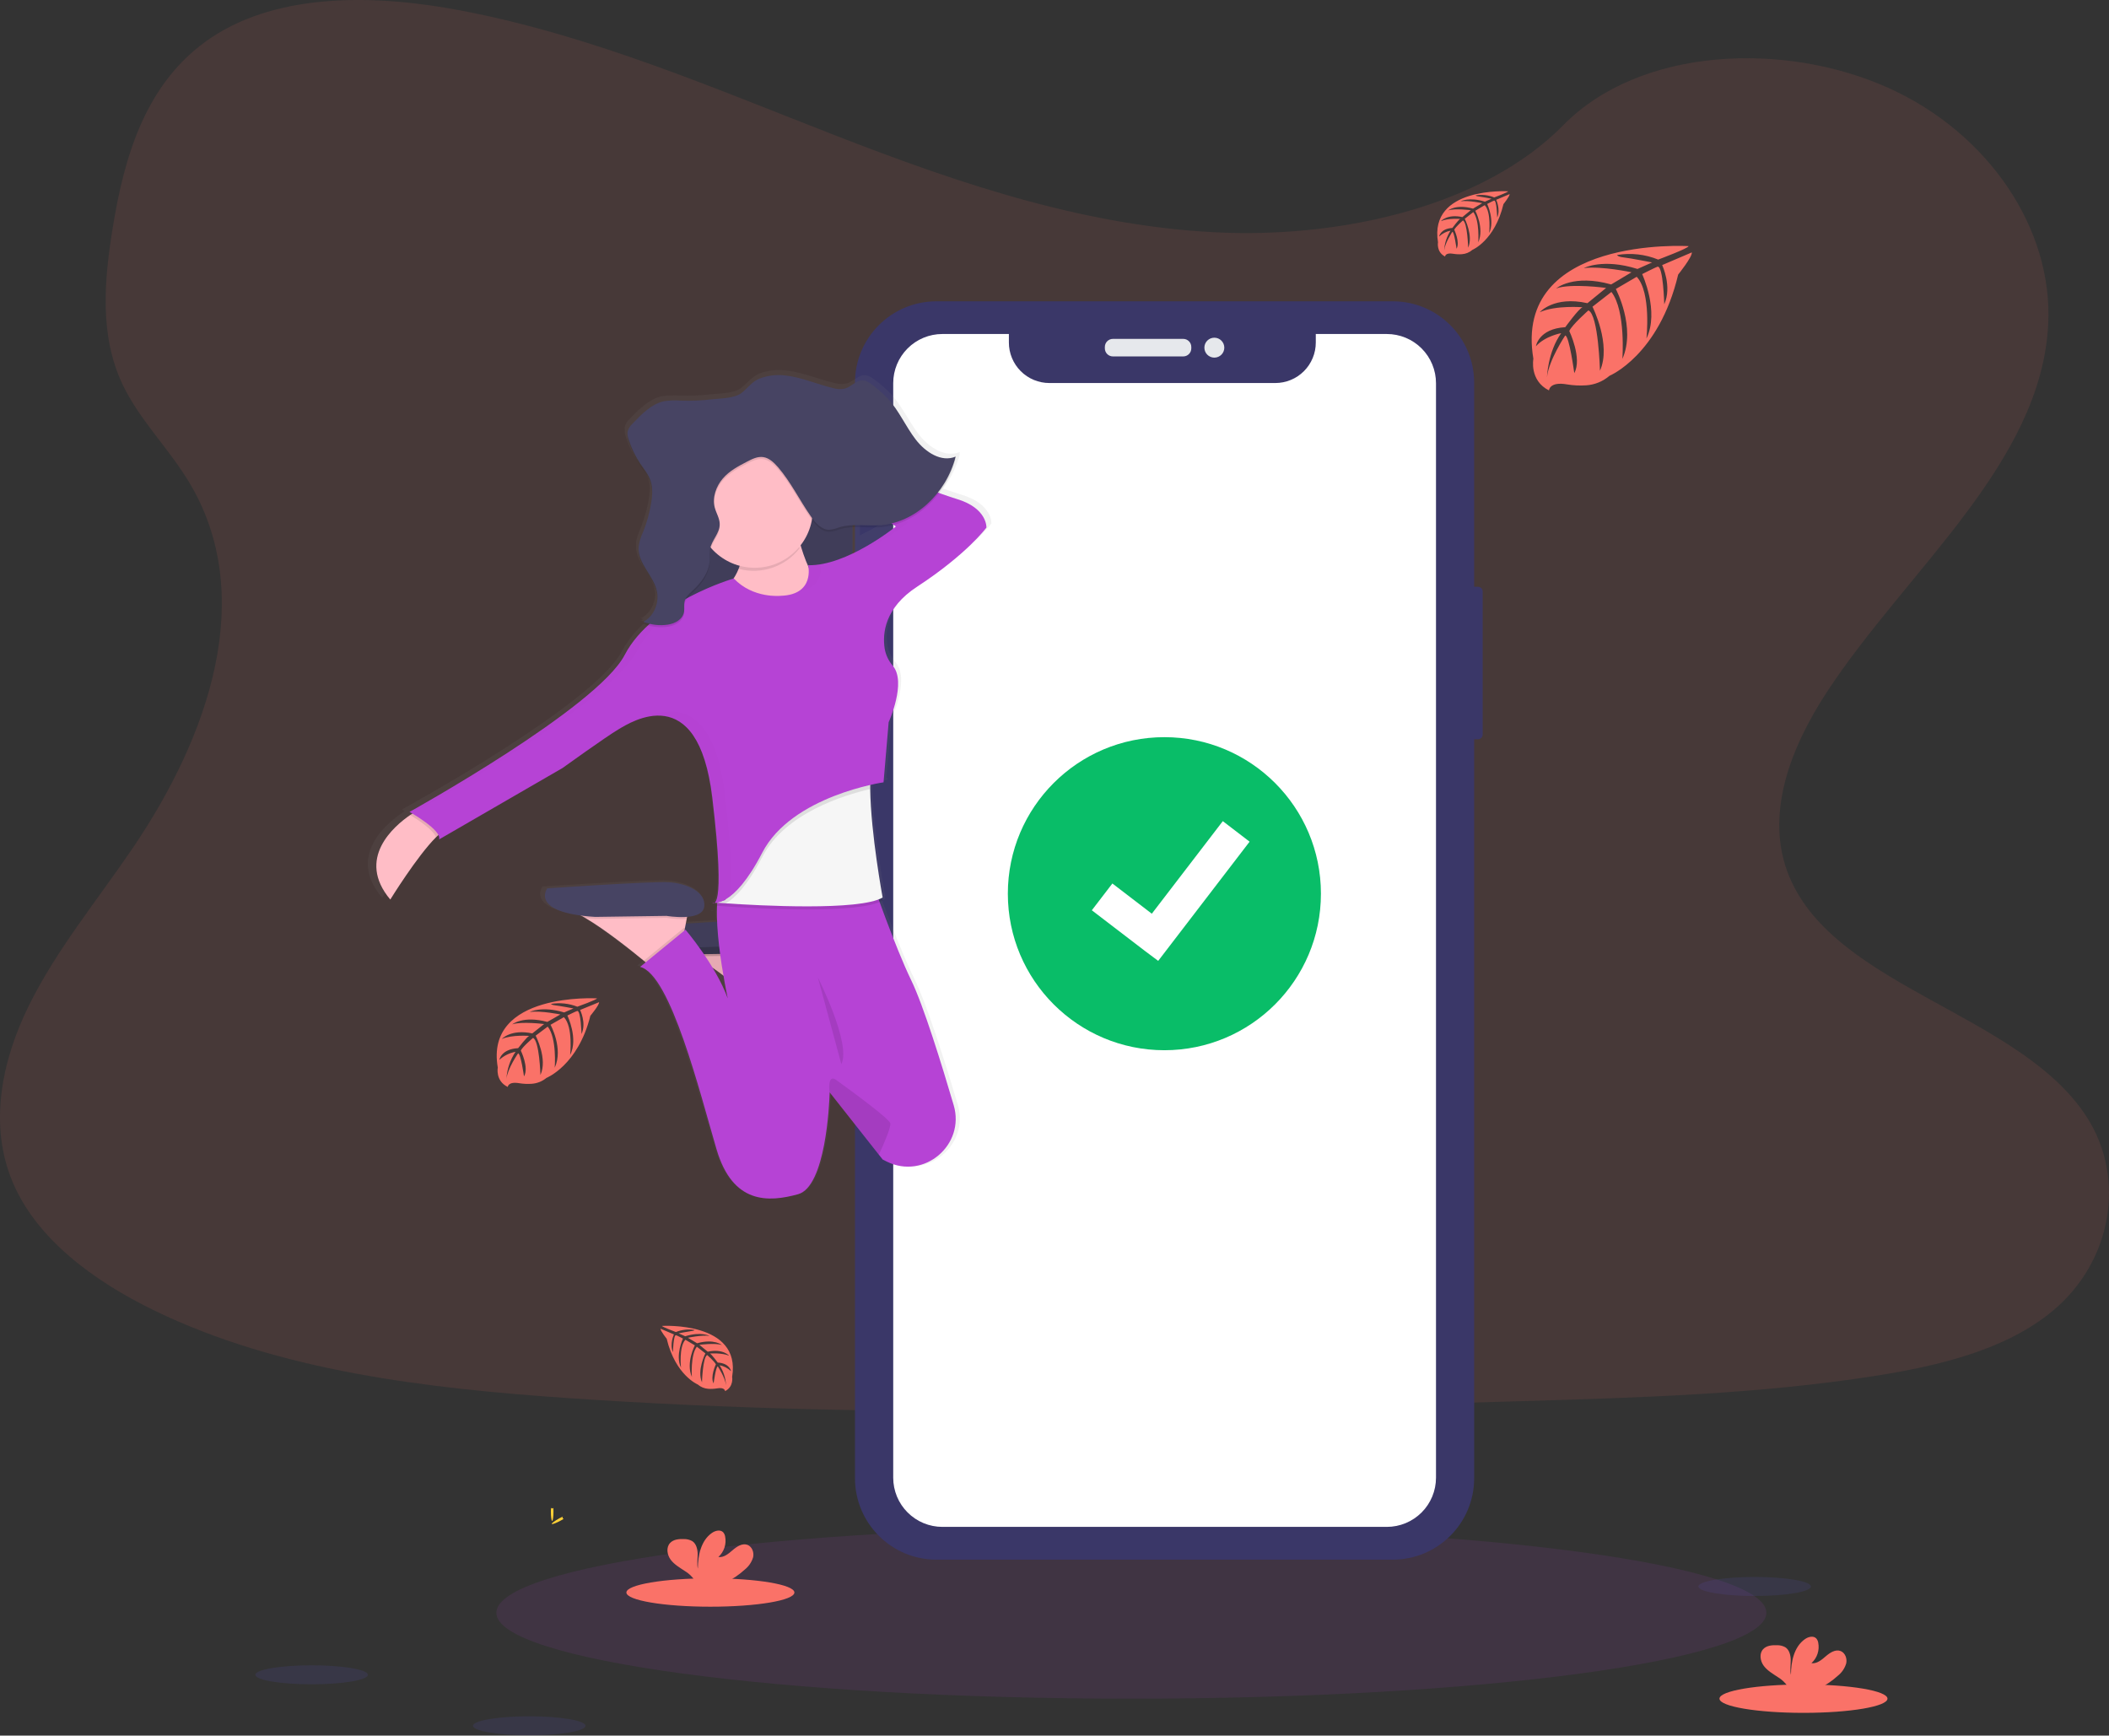 <svg width="226" height="186" viewBox="0 0 226 186" fill="none" xmlns="http://www.w3.org/2000/svg">
<rect x="0" y="0" width="226" height="186" fill="#333333" stroke="none"/>
<path opacity="0.1" fill-rule="evenodd" clip-rule="evenodd" d="M131.308 24.939C116.82 24.435 103.021 19.759 89.844 14.641C76.667 9.524 63.616 3.853 49.475 1.142C40.379 -0.602 29.976 -0.848 22.649 4.028C15.595 8.729 13.316 16.822 12.092 24.339C11.169 29.994 10.628 35.947 13.153 41.239C14.908 44.915 18.02 48.004 20.173 51.525C27.666 63.775 22.369 78.882 14.252 90.843C10.446 96.455 6.025 101.813 3.086 107.781C0.146 113.749 -1.212 120.597 1.36 126.691C3.907 132.735 9.981 137.266 16.56 140.456C29.923 146.937 45.662 148.791 61.022 149.841C95.011 152.167 129.179 151.159 163.258 150.152C175.87 149.778 188.537 149.4 200.943 147.45C207.834 146.366 214.946 144.649 219.949 140.499C226.298 135.231 227.872 126.312 223.616 119.706C216.479 108.627 196.752 105.876 191.758 93.986C189.013 87.44 191.832 80.151 195.823 74.08C204.384 61.06 218.731 49.636 219.486 34.753C220.005 24.532 213.108 14.294 202.443 9.457C191.265 4.388 175.763 5.024 167.52 13.417C159.025 22.058 144.102 25.382 131.308 24.939Z" fill="#FA7268"/>
<path opacity="0.1" fill-rule="evenodd" clip-rule="evenodd" d="M121.237 182.044C158.819 182.044 189.285 177.922 189.285 172.838C189.285 167.754 158.819 163.633 121.237 163.633C83.655 163.633 53.189 167.754 53.189 172.838C53.189 177.922 83.655 182.044 121.237 182.044Z" fill="#B643D5"/>
<path fill-rule="evenodd" clip-rule="evenodd" d="M158.372 62.882H157.414C157.13 62.882 156.901 63.111 156.901 63.394V78.716C156.901 78.999 157.13 79.229 157.414 79.229H158.372C158.655 79.229 158.884 78.999 158.884 78.716V63.394C158.884 63.111 158.655 62.882 158.372 62.882Z" fill="#3A3768"/>
<path fill-rule="evenodd" clip-rule="evenodd" d="M91.589 50.074H91.501C91.218 50.074 90.989 50.304 90.989 50.587V54.943C90.989 55.226 91.218 55.456 91.501 55.456H91.589C91.872 55.456 92.101 55.226 92.101 54.943V50.587C92.101 50.304 91.872 50.074 91.589 50.074Z" fill="#3A3768"/>
<path fill-rule="evenodd" clip-rule="evenodd" d="M91.688 59.929H91.46C91.177 59.929 90.947 60.158 90.947 60.441V68.783C90.947 69.066 91.177 69.295 91.46 69.295H91.688C91.971 69.295 92.201 69.066 92.201 68.783V60.441C92.201 60.158 91.971 59.929 91.688 59.929Z" fill="#3A3768"/>
<path fill-rule="evenodd" clip-rule="evenodd" d="M91.649 72.572H91.481C91.198 72.572 90.969 72.802 90.969 73.085V81.507C90.969 81.79 91.198 82.019 91.481 82.019H91.649C91.932 82.019 92.162 81.79 92.162 81.507V73.085C92.162 72.802 91.932 72.572 91.649 72.572Z" fill="#3A3768"/>
<path fill-rule="evenodd" clip-rule="evenodd" d="M149.243 32.29H100.347C95.527 32.29 91.619 36.198 91.619 41.019V158.416C91.619 163.237 95.527 167.145 100.347 167.145H149.243C154.064 167.145 157.972 163.237 157.972 158.416V41.019C157.972 36.198 154.064 32.29 149.243 32.29Z" fill="#3A3768"/>
<path fill-rule="evenodd" clip-rule="evenodd" d="M148.611 35.794H141V36.71C141 37.279 140.888 37.844 140.669 38.37C140.451 38.897 140.132 39.375 139.728 39.778C139.325 40.181 138.847 40.501 138.32 40.718C137.794 40.936 137.229 41.048 136.659 41.048H112.453C111.883 41.048 111.319 40.936 110.792 40.718C110.265 40.501 109.787 40.181 109.384 39.778C108.981 39.375 108.661 38.897 108.443 38.37C108.224 37.844 108.112 37.279 108.112 36.71V35.794H100.987C99.589 35.794 98.249 36.349 97.26 37.337C96.272 38.326 95.717 39.666 95.717 41.064V158.363C95.717 159.761 96.272 161.101 97.26 162.089C98.249 163.077 99.589 163.633 100.987 163.633H148.611C150.009 163.633 151.349 163.077 152.338 162.089C153.326 161.101 153.881 159.761 153.881 158.363V41.073C153.882 40.38 153.747 39.694 153.482 39.053C153.218 38.413 152.83 37.831 152.341 37.341C151.851 36.85 151.27 36.461 150.63 36.196C149.99 35.931 149.304 35.794 148.611 35.794Z" fill="white"/>
<path fill-rule="evenodd" clip-rule="evenodd" d="M126.794 36.317H119.261C118.782 36.317 118.395 36.705 118.395 37.184V37.331C118.395 37.81 118.782 38.198 119.261 38.198H126.794C127.272 38.198 127.66 37.81 127.66 37.331V37.184C127.66 36.705 127.272 36.317 126.794 36.317Z" fill="#E6E8EC"/>
<path fill-rule="evenodd" clip-rule="evenodd" d="M130.129 38.326C130.719 38.326 131.197 37.848 131.197 37.258C131.197 36.669 130.719 36.19 130.129 36.19C129.539 36.19 129.061 36.669 129.061 37.258C129.061 37.848 129.539 38.326 130.129 38.326Z" fill="#E6E8EC"/>
<path fill-rule="evenodd" clip-rule="evenodd" d="M180.944 26.376C180.944 26.376 162.094 25.239 164.315 38.447C164.315 38.447 163.867 40.782 165.99 41.841C165.99 41.841 166.023 40.862 167.924 41.196C168.601 41.308 169.288 41.341 169.972 41.295C170.895 41.234 171.774 40.875 172.475 40.271C172.475 40.271 177.774 38.082 179.833 29.423C179.833 29.423 181.358 27.533 181.297 27.048L178.116 28.407C178.116 28.407 179.204 30.701 178.34 32.609C178.34 32.609 178.237 28.489 177.626 28.579C177.503 28.597 175.974 29.374 175.974 29.374C175.974 29.374 177.843 33.37 176.433 36.275C176.433 36.275 176.968 31.35 175.39 29.662L173.151 30.97C173.151 30.97 175.336 35.098 173.854 38.467C173.854 38.467 174.235 33.3 172.679 31.288L170.651 32.87C170.651 32.87 172.703 36.938 171.452 39.732C171.452 39.732 171.289 33.719 170.212 33.264C170.212 33.264 168.436 34.832 168.166 35.472C168.166 35.472 169.571 38.427 168.698 39.985C168.698 39.985 168.163 35.978 167.725 35.955C167.725 35.955 165.956 38.61 165.773 40.433C165.773 40.433 165.849 37.726 167.297 35.705C167.297 35.705 165.587 35.998 164.588 37.106C164.588 37.106 164.864 35.23 167.734 35.064C167.734 35.064 169.195 33.05 169.585 32.929C169.585 32.929 166.733 32.689 165.002 33.457C165.002 33.457 166.525 31.686 170.109 32.492L172.112 30.856C172.112 30.856 168.356 30.343 166.762 30.909C166.762 30.909 168.595 29.342 172.652 30.484L174.832 29.181C174.832 29.181 171.629 28.492 169.721 28.733C169.721 28.733 171.736 27.648 175.473 28.825L177.04 28.125C177.04 28.125 174.693 27.663 174.006 27.589C173.319 27.516 173.283 27.328 173.283 27.328C174.769 27.08 176.295 27.249 177.691 27.818C177.691 27.818 181 26.584 180.944 26.376Z" fill="#FA7268"/>
<path fill-rule="evenodd" clip-rule="evenodd" d="M161.609 20.501C161.609 20.501 153.102 19.989 154.096 25.957C154.096 25.957 153.897 27.011 154.853 27.49C154.853 27.49 154.868 27.043 155.728 27.197C156.033 27.248 156.344 27.264 156.652 27.242C157.07 27.214 157.467 27.051 157.783 26.776C157.783 26.776 160.178 25.787 161.11 21.874C161.11 21.874 161.797 21.021 161.77 20.801L160.333 21.415C160.333 21.415 160.823 22.451 160.438 23.313C160.438 23.313 160.391 21.453 160.116 21.495C160.06 21.495 159.368 21.856 159.368 21.856C159.368 21.856 160.214 23.662 159.576 24.974C159.576 24.974 159.818 22.749 159.104 21.985L158.092 22.585C158.092 22.585 159.079 24.45 158.41 25.973C158.41 25.973 158.582 23.638 157.879 22.729L156.964 23.445C156.964 23.445 157.89 25.283 157.326 26.546C157.326 26.546 157.25 23.828 156.764 23.622C156.764 23.622 155.963 24.329 155.84 24.62C155.84 24.62 156.476 25.964 156.082 26.66C156.082 26.66 155.84 24.849 155.634 24.84C155.634 24.84 154.835 26.04 154.752 26.855C154.792 26.095 155.03 25.359 155.441 24.719C154.98 24.806 154.555 25.026 154.217 25.352C154.217 25.352 154.342 24.504 155.638 24.43C155.638 24.43 156.31 23.519 156.476 23.463C156.476 23.463 155.186 23.356 154.405 23.703C154.405 23.703 155.092 22.903 156.711 23.266L157.606 22.527C157.606 22.527 155.907 22.303 155.188 22.552C155.188 22.552 156.017 21.844 157.85 22.359L158.835 21.771C158.835 21.771 157.387 21.459 156.525 21.571C156.525 21.571 157.436 21.081 159.124 21.612L159.829 21.296C159.829 21.296 158.768 21.088 158.457 21.054C158.146 21.021 158.13 20.936 158.13 20.936C158.802 20.824 159.492 20.901 160.122 21.159C160.122 21.159 161.636 20.595 161.609 20.501Z" fill="#FA7268"/>
<path fill-rule="evenodd" clip-rule="evenodd" d="M70.943 142.095C70.943 142.095 79.45 141.582 78.456 147.551C78.456 147.551 78.655 148.605 77.699 149.084C77.699 149.084 77.684 148.636 76.824 148.791C76.519 148.842 76.208 148.857 75.899 148.836C75.482 148.808 75.085 148.644 74.769 148.37C74.769 148.37 72.373 147.38 71.442 143.467C71.442 143.467 70.755 142.614 70.782 142.395L72.219 143.008C72.219 143.008 71.729 144.045 72.114 144.907C72.114 144.907 72.161 143.046 72.436 143.089C72.492 143.089 73.184 143.449 73.184 143.449C73.184 143.449 72.338 145.256 72.976 146.568C72.976 146.568 72.734 144.343 73.448 143.579L74.46 144.179C74.46 144.179 73.473 146.044 74.142 147.566C74.142 147.566 73.97 145.231 74.673 144.322L75.588 145.039C75.588 145.039 74.661 146.877 75.225 148.139C75.225 148.139 75.302 145.422 75.787 145.216C75.787 145.216 76.589 145.923 76.712 146.214C76.712 146.214 76.076 147.557 76.47 148.254C76.47 148.254 76.712 146.442 76.918 146.434C76.918 146.434 77.717 147.633 77.8 148.448C77.76 147.689 77.522 146.952 77.11 146.313C77.572 146.4 77.997 146.62 78.335 146.946C78.335 146.946 78.21 146.098 76.913 146.024C76.913 146.024 76.242 145.113 76.076 145.057C76.076 145.057 77.366 144.949 78.147 145.296C78.147 145.296 77.46 144.497 75.841 144.86L74.946 144.121C74.946 144.121 76.645 143.897 77.363 144.146C77.363 144.146 76.535 143.438 74.702 143.953L73.717 143.364C73.717 143.364 75.165 143.053 76.027 143.165C76.027 143.165 75.116 142.675 73.428 143.205L72.723 142.89C72.723 142.89 73.784 142.682 74.095 142.648C74.406 142.614 74.422 142.529 74.422 142.529C73.75 142.418 73.06 142.495 72.429 142.753C72.429 142.753 70.916 142.189 70.943 142.095Z" fill="#FA7268"/>
<path fill-rule="evenodd" clip-rule="evenodd" d="M63.97 106.993C63.97 106.993 51.936 106.296 53.342 114.403C53.342 114.403 53.06 115.835 54.413 116.486C54.413 116.486 54.435 115.877 55.651 116.087C56.083 116.157 56.522 116.177 56.959 116.148C57.549 116.111 58.111 115.888 58.558 115.516C58.558 115.516 61.946 114.172 63.264 108.856C63.264 108.856 64.236 107.698 64.198 107.4L62.165 108.233C62.165 108.233 62.858 109.641 62.314 110.812C62.314 110.812 62.247 108.285 61.858 108.343C61.778 108.343 60.8 108.832 60.8 108.832C60.8 108.832 61.997 111.286 61.094 113.068C61.094 113.068 61.436 110.045 60.426 109.008L58.995 109.823C58.995 109.823 60.391 112.356 59.445 114.424C59.445 114.424 59.688 111.253 58.694 110.018L57.399 110.991C57.399 110.991 58.71 113.487 57.912 115.202C57.912 115.202 57.804 111.511 57.117 111.231C57.117 111.231 55.983 112.192 55.809 112.587C55.809 112.587 56.709 114.412 56.151 115.357C56.151 115.357 55.809 112.898 55.518 112.885C55.518 112.885 54.387 114.515 54.27 115.622C54.327 114.59 54.663 113.59 55.245 112.721C54.593 112.84 53.991 113.139 53.513 113.582C53.513 113.582 53.691 112.429 55.524 112.329C55.524 112.329 56.474 111.091 56.709 111.015C56.709 111.015 54.884 110.869 53.779 111.341C53.779 111.341 54.751 110.255 57.041 110.748L58.308 109.744C58.308 109.744 55.904 109.44 54.888 109.778C54.888 109.778 56.059 108.817 58.653 109.516L60.046 108.717C60.046 108.717 57.997 108.294 56.778 108.446C56.778 108.446 58.067 107.78 60.455 108.501L61.452 108.072C61.452 108.072 59.951 107.789 59.511 107.744C59.071 107.698 59.049 107.582 59.049 107.582C59.999 107.431 60.975 107.536 61.867 107.886C61.867 107.886 64.008 107.12 63.97 106.993Z" fill="#FA7268"/>
<path opacity="0.1" fill-rule="evenodd" clip-rule="evenodd" d="M33.393 180.503C36.723 180.503 39.422 180.047 39.422 179.484C39.422 178.922 36.723 178.466 33.393 178.466C30.064 178.466 27.365 178.922 27.365 179.484C27.365 180.047 30.064 180.503 33.393 180.503Z" fill="#6C63FF"/>
<path opacity="0.1" fill-rule="evenodd" clip-rule="evenodd" d="M56.712 185.968C60.042 185.968 62.741 185.512 62.741 184.949C62.741 184.387 60.042 183.931 56.712 183.931C53.383 183.931 50.684 184.387 50.684 184.949C50.684 185.512 53.383 185.968 56.712 185.968Z" fill="#6C63FF"/>
<path fill-rule="evenodd" clip-rule="evenodd" d="M193.261 183.563C198.232 183.563 202.262 182.882 202.262 182.041C202.262 181.2 198.232 180.519 193.261 180.519C188.289 180.519 184.259 181.2 184.259 182.041C184.259 182.882 188.289 183.563 193.261 183.563Z" fill="#FA7268"/>
<path fill-rule="evenodd" clip-rule="evenodd" d="M196.983 179.551C197.394 179.216 197.693 178.764 197.841 178.255C197.953 177.742 197.733 177.136 197.241 176.937C196.69 176.726 196.101 177.109 195.656 177.494C195.21 177.879 194.698 178.32 194.113 178.237C194.414 177.965 194.639 177.62 194.767 177.235C194.894 176.85 194.92 176.439 194.841 176.041C194.815 175.876 194.744 175.721 194.637 175.593C194.333 175.266 193.778 175.405 193.413 175.665C192.249 176.482 191.924 178.065 191.917 179.486C191.799 178.974 191.899 178.439 191.895 177.919C191.891 177.4 191.749 176.8 191.304 176.525C191.029 176.377 190.72 176.305 190.409 176.314C189.885 176.294 189.303 176.348 188.944 176.731C188.497 177.205 188.618 178.002 189.003 178.521C189.388 179.041 189.976 179.374 190.518 179.735C190.952 179.993 191.321 180.346 191.6 180.767C191.633 180.826 191.66 180.888 191.68 180.953H194.951C195.688 180.579 196.372 180.108 196.983 179.551Z" fill="#FA7268"/>
<path fill-rule="evenodd" clip-rule="evenodd" d="M76.126 172.187C81.097 172.187 85.127 171.506 85.127 170.665C85.127 169.824 81.097 169.143 76.126 169.143C71.154 169.143 67.124 169.824 67.124 170.665C67.124 171.506 71.154 172.187 76.126 172.187Z" fill="#FA7268"/>
<path fill-rule="evenodd" clip-rule="evenodd" d="M79.848 168.175C80.258 167.84 80.557 167.388 80.706 166.879C80.817 166.366 80.598 165.76 80.106 165.561C79.555 165.35 78.966 165.733 78.521 166.118C78.075 166.503 77.563 166.944 76.978 166.861C77.279 166.589 77.504 166.244 77.632 165.859C77.759 165.474 77.785 165.063 77.706 164.665C77.68 164.5 77.609 164.345 77.502 164.217C77.198 163.89 76.642 164.029 76.278 164.289C75.113 165.106 74.789 166.689 74.782 168.11C74.663 167.598 74.764 167.063 74.76 166.543C74.755 166.024 74.614 165.424 74.169 165.149C73.894 165.001 73.585 164.929 73.273 164.938C72.749 164.918 72.167 164.972 71.809 165.355C71.361 165.829 71.482 166.626 71.867 167.146C72.252 167.665 72.841 167.998 73.383 168.359C73.816 168.617 74.186 168.97 74.464 169.391C74.498 169.45 74.525 169.512 74.545 169.577H77.815C78.553 169.203 79.237 168.732 79.848 168.175Z" fill="#FA7268"/>
<path fill-rule="evenodd" clip-rule="evenodd" d="M59.311 161.967C59.311 162.533 59.248 162.992 59.17 162.992C59.091 162.992 59.029 162.533 59.029 161.967C59.029 161.401 59.107 161.667 59.186 161.667C59.264 161.667 59.311 161.401 59.311 161.967Z" fill="#FFD037"/>
<path fill-rule="evenodd" clip-rule="evenodd" d="M60.095 162.953C59.598 163.224 59.164 163.387 59.128 163.318C59.093 163.248 59.462 162.973 59.959 162.702C60.456 162.431 60.261 162.628 60.297 162.702C60.333 162.776 60.592 162.682 60.095 162.953Z" fill="#FFD037"/>
<path fill-rule="evenodd" clip-rule="evenodd" d="M76.182 97.554C76.214 97.584 76.255 97.604 76.299 97.61C76.343 97.615 76.388 97.607 76.426 97.585C76.344 97.586 76.262 97.576 76.182 97.554Z" fill="url(#paint0_linear)"/>
<path fill-rule="evenodd" clip-rule="evenodd" d="M103.008 53.005C102.536 52.866 101.864 52.64 101.052 52.356C101.895 51.254 102.511 49.996 102.865 48.655L102.796 48.682C102.807 48.641 102.819 48.6 102.831 48.559C102.842 48.518 102.854 48.477 102.865 48.436C101.311 49.076 99.59 47.988 98.495 46.598C98.019 45.994 97.61 45.326 97.2 44.658L97.2 44.658C96.667 43.788 96.135 42.919 95.457 42.194C94.957 41.686 94.419 41.217 93.848 40.791C93.494 40.513 93.111 40.224 92.679 40.211C92.268 40.199 91.908 40.434 91.544 40.672C91.291 40.838 91.035 41.005 90.758 41.091C90.314 41.192 89.851 41.175 89.415 41.041C88.75 40.886 88.093 40.681 87.438 40.477L87.438 40.477C86.38 40.147 85.323 39.817 84.233 39.698C83.283 39.579 82.319 39.689 81.421 40.018C80.844 40.24 80.471 40.604 80.087 40.978C79.876 41.184 79.661 41.394 79.406 41.585C78.779 42.059 77.652 42.142 76.759 42.208C76.545 42.223 76.344 42.238 76.167 42.257C75.057 42.385 73.939 42.432 72.822 42.398C72.18 42.34 71.533 42.364 70.897 42.47C69.567 42.765 68.5 43.835 67.503 44.865C67.23 45.1 67.034 45.412 66.942 45.761C66.929 45.859 66.929 45.958 66.942 46.056C66.931 46.324 66.977 46.591 67.076 46.84C67.377 47.765 67.806 48.644 68.352 49.45C68.439 49.577 68.529 49.702 68.62 49.827L68.62 49.827L68.62 49.827C68.951 50.285 69.283 50.746 69.471 51.294C69.581 51.638 69.639 51.997 69.644 52.358C69.631 52.741 69.591 53.124 69.525 53.502C69.349 54.544 69.06 55.564 68.663 56.544C68.637 56.609 68.61 56.675 68.583 56.74C68.396 57.195 68.208 57.653 68.159 58.149C68.153 58.263 68.153 58.376 68.159 58.49C68.122 59.458 68.64 60.278 69.166 61.112C69.593 61.787 70.025 62.471 70.174 63.251C70.201 63.395 70.217 63.541 70.223 63.688C70.185 64.776 69.574 65.839 68.674 66.26C68.731 66.282 68.789 66.303 68.848 66.323L68.914 66.347C68.836 66.396 68.756 66.441 68.674 66.482C68.838 66.544 69.006 66.598 69.176 66.647C68.146 67.549 67.282 68.623 66.621 69.822C63.608 75.537 43.071 86.748 43.071 86.748C43.071 86.748 43.187 86.813 43.375 86.925C43.309 86.966 43.241 87.011 43.165 87.062L43.165 87.062L43.129 87.086C41.352 88.286 37.179 91.787 40.951 96.202C40.951 96.202 43.895 91.49 45.957 89.486C46.051 89.397 46.14 89.314 46.227 89.235C46.274 89.306 46.304 89.385 46.318 89.469C46.332 89.552 46.329 89.637 46.308 89.719L59.814 82.025C59.814 82.025 64.613 78.617 65.952 77.847C65.993 77.823 66.041 77.796 66.093 77.765L66.093 77.765C66.626 77.454 67.714 76.82 68.994 76.524L68.838 76.594C69.342 76.453 69.863 76.377 70.387 76.37C72.778 76.408 75.366 78.183 76.221 85.215C77.365 94.631 76.834 96.327 76.467 96.56C76.421 96.557 76.376 96.549 76.333 96.536C76.344 96.546 76.356 96.555 76.368 96.562C76.318 96.559 76.269 96.55 76.221 96.536C76.246 96.56 76.278 96.578 76.313 96.586C76.347 96.595 76.383 96.594 76.418 96.585C76.443 96.592 76.469 96.594 76.494 96.591C76.52 96.588 76.545 96.58 76.568 96.567H76.749C76.749 96.625 76.743 96.686 76.737 96.746L76.737 96.747L76.737 96.747C76.734 96.774 76.731 96.802 76.729 96.829C76.711 96.829 76.621 96.88 76.729 96.887C76.702 97.418 76.704 98.006 76.729 98.6C75.54 98.667 74.354 98.738 73.313 98.803L73.407 98.304L73.449 98.08C74.36 98.006 75.227 97.736 75.327 96.983C75.551 95.336 73.313 94.456 71.421 94.346C69.529 94.236 58.139 95.007 58.139 95.007C58.139 95.007 56.431 97.245 61.846 97.941C62.008 98.027 62.175 98.121 62.346 98.219C64.466 99.446 67.344 101.702 68.721 102.815L68.914 102.97L68.296 103.469C71.194 104.133 73.994 113.882 75.854 120.356L75.854 120.356C76.15 121.385 76.421 122.33 76.666 123.144C78.45 129.079 82.359 128.86 85.596 127.982C88.629 127.156 89.017 118.226 89.053 117.104V116.99L94.445 123.731L94.855 124.244C95.014 124.326 95.168 124.405 95.321 124.479C99.406 126.451 103.919 122.672 102.634 118.374C101.338 114.031 99.323 107.613 97.98 104.899C96.861 102.627 95.404 98.855 94.522 96.486C94.636 96.439 94.747 96.386 94.855 96.325C94.855 96.325 94.835 96.22 94.799 96.025L94.855 95.996C94.855 95.996 93.557 89.157 93.485 84.301V84.046V83.887C94.461 83.663 95.079 83.574 95.079 83.574L95.097 83.363L94.983 83.388L95.524 77.088C95.524 77.088 97.517 72.792 95.992 71.001C95.528 70.476 95.218 69.832 95.097 69.141C94.842 67.493 95.097 64.751 98.65 62.47C104.119 58.953 106.241 56.094 106.241 56.094C106.241 56.094 106.357 53.994 103.008 53.005ZM92.146 57.375V54.464C92.623 54.441 93.105 54.455 93.588 54.469C94.131 54.485 94.676 54.501 95.215 54.464C95.716 54.429 96.213 54.345 96.697 54.214L96.944 54.386C95.453 55.547 93.846 56.549 92.146 57.375ZM77.841 103.869C77.445 103.576 77.042 103.283 76.642 103.001C77.306 104.075 77.868 105.209 78.321 106.388C78.305 106.319 78.088 105.304 77.841 103.869Z" fill="url(#paint1_linear)"/>
<path fill-rule="evenodd" clip-rule="evenodd" d="M85.409 101.162L85.167 102.474L84.981 103.477L84.643 105.313L81.366 107.607C81.366 107.607 81.07 107.354 80.582 106.956C79.239 105.85 76.416 103.598 74.343 102.389C73.81 102.049 73.233 101.783 72.628 101.599L85.409 101.162Z" fill="#FFBDC6"/>
<path opacity="0.1" fill-rule="evenodd" clip-rule="evenodd" d="M85.409 101.162L85.167 102.474C84.444 102.513 83.719 102.476 83.004 102.362L75.357 102.472C74.997 102.449 74.659 102.422 74.343 102.389C73.81 102.049 73.233 101.783 72.628 101.599L85.409 101.162Z" fill="black"/>
<path fill-rule="evenodd" clip-rule="evenodd" d="M83.003 102.139C83.003 102.139 86.825 102.795 87.049 101.163C87.272 99.531 85.081 98.649 83.225 98.539C81.369 98.429 70.225 99.195 70.225 99.195C70.225 99.195 68.26 101.816 75.358 102.255L83.003 102.139Z" fill="#474463"/>
<path opacity="0.1" fill-rule="evenodd" clip-rule="evenodd" d="M85.409 101.162L85.167 102.474L84.981 103.477L84.643 105.313L81.366 107.607C81.366 107.607 81.07 107.354 80.582 106.956C79.239 105.85 76.416 103.598 74.343 102.389C73.81 102.049 73.233 101.783 72.628 101.599L85.409 101.162Z" fill="black"/>
<path opacity="0.1" fill-rule="evenodd" clip-rule="evenodd" d="M85.409 101.162L85.167 102.474C84.444 102.513 83.719 102.476 83.004 102.362L75.357 102.472C74.997 102.449 74.659 102.422 74.343 102.389C73.81 102.049 73.233 101.783 72.628 101.599L85.409 101.162Z" fill="black"/>
<path opacity="0.1" fill-rule="evenodd" clip-rule="evenodd" d="M83.004 102.135C83.004 102.135 86.828 102.789 87.047 101.15C87.267 99.511 85.079 98.638 83.224 98.528C81.368 98.419 70.224 99.184 70.224 99.184C70.224 99.184 68.258 101.806 75.357 102.242L83.004 102.135Z" fill="black"/>
<path fill-rule="evenodd" clip-rule="evenodd" d="M91.359 48.285H71.368V71.99H91.359V48.285Z" fill="#474463"/>
<path opacity="0.1" fill-rule="evenodd" clip-rule="evenodd" d="M91.359 48.393H71.368V72.098H91.359V48.393Z" fill="black"/>
<path fill-rule="evenodd" clip-rule="evenodd" d="M47.941 88.866C47.612 88.948 47.191 89.266 46.723 89.727C44.708 91.722 41.823 96.403 41.823 96.403C38.133 92.009 42.217 88.536 43.956 87.343C44.379 87.054 44.664 86.896 44.664 86.896L47.941 88.866Z" fill="#FFBDC6"/>
<path fill-rule="evenodd" clip-rule="evenodd" d="M85.189 55.767C85.189 55.767 86.172 62.648 89.559 64.287C92.946 65.926 85.189 68.988 85.189 68.988L74.594 65.053C74.594 65.053 80.602 63.085 79.4 57.296L85.189 55.767Z" fill="#FFBDC6"/>
<path fill-rule="evenodd" clip-rule="evenodd" d="M73.827 97.169L73.587 98.476L73.393 99.484L73.055 101.319L69.777 103.612C69.777 103.612 69.482 103.361 68.994 102.963C67.651 101.857 64.828 99.605 62.752 98.396C62.219 98.055 61.643 97.79 61.038 97.605L73.827 97.169Z" fill="#FFBDC6"/>
<path opacity="0.1" fill-rule="evenodd" clip-rule="evenodd" d="M73.826 97.169L73.587 98.476C72.864 98.516 72.139 98.478 71.424 98.364L63.777 98.474C63.417 98.452 63.076 98.425 62.761 98.391C62.228 98.051 61.651 97.785 61.046 97.601L73.826 97.169Z" fill="black"/>
<path fill-rule="evenodd" clip-rule="evenodd" d="M71.425 98.152C71.425 98.152 75.249 98.806 75.466 97.17C75.683 95.533 73.5 94.656 71.642 94.546C69.784 94.436 58.645 95.202 58.645 95.202C58.645 95.202 56.677 97.823 63.778 98.262L71.425 98.152Z" fill="#474463"/>
<path opacity="0.1" fill-rule="evenodd" clip-rule="evenodd" d="M73.393 99.483L73.055 101.319L69.778 103.611C69.778 103.611 69.482 103.361 68.994 102.962L73.328 99.407L73.393 99.483Z" fill="black"/>
<path fill-rule="evenodd" clip-rule="evenodd" d="M95.039 124.491C94.889 124.417 94.739 124.341 94.592 124.267L94.189 123.759L88.903 117.057C88.903 117.057 88.903 117.097 88.903 117.173C88.867 118.292 88.487 127.162 85.518 127.981C82.351 128.854 78.529 129.074 76.788 123.175C75.046 117.276 71.863 104.386 68.594 103.62L73.457 99.633C73.457 99.633 76.676 103.399 77.988 107.003C77.938 106.779 75.715 96.392 77.54 94.554H93.49C93.49 94.554 95.953 101.567 97.641 105.042C98.955 107.739 100.927 114.117 102.196 118.434C103.454 122.696 99.037 126.459 95.039 124.491Z" fill="#B643D5"/>
<path opacity="0.1" fill-rule="evenodd" clip-rule="evenodd" d="M94.583 96.513C92.121 97.971 81.311 97.377 77.794 97.14L76.835 97.071C76.733 97.071 76.851 97.012 76.851 97.012L76.95 96.021L79.571 89.359L93.607 81.219C93.323 82.076 93.229 83.388 93.251 84.89C93.316 89.717 94.583 96.513 94.583 96.513Z" fill="black"/>
<path fill-rule="evenodd" clip-rule="evenodd" d="M94.584 96.184C92.121 97.642 81.311 97.048 77.794 96.811L76.836 96.744L76.677 96.731L76.851 96.686L77.715 96.462L79.571 89.034L93.608 80.896C93.323 81.754 93.229 83.066 93.252 84.568C93.317 89.39 94.584 96.184 94.584 96.184Z" fill="#F6F6F6"/>
<path opacity="0.1" fill-rule="evenodd" clip-rule="evenodd" d="M93.244 84.563C90.39 85.222 84.108 87.154 81.695 91.817C80.085 94.922 78.731 96.254 77.786 96.811L76.828 96.744C76.834 96.725 76.84 96.705 76.844 96.686L77.708 96.462L79.564 89.034L93.6 80.896C93.318 81.749 93.222 83.061 93.244 84.563Z" fill="black"/>
<path opacity="0.1" fill-rule="evenodd" clip-rule="evenodd" d="M44.663 86.9L47.94 88.866C47.611 88.949 47.19 89.267 46.723 89.728C46.449 88.931 44.735 87.818 43.956 87.344C44.379 87.059 44.663 86.9 44.663 86.9Z" fill="black"/>
<path opacity="0.1" fill-rule="evenodd" clip-rule="evenodd" d="M76.243 96.871C76.207 96.89 76.167 96.897 76.126 96.891C76.086 96.886 76.049 96.868 76.02 96.84C76.092 96.861 76.168 96.872 76.243 96.871Z" fill="black"/>
<path fill-rule="evenodd" clip-rule="evenodd" d="M83.658 63.851C83.658 63.851 80.708 64.178 78.633 61.993C78.633 61.993 69.902 64.507 66.945 70.186C63.987 75.866 43.887 87.01 43.887 87.01C43.887 87.01 47.383 88.975 47.054 89.958L60.274 82.311C60.274 82.311 64.975 78.926 66.28 78.16C67.585 77.395 74.802 72.698 76.331 85.478C77.86 98.259 76.331 96.73 76.331 96.73C76.331 96.73 78.516 97.496 81.684 91.377C84.852 85.259 94.681 83.84 94.681 83.84L95.228 77.397C95.228 77.397 97.177 73.125 95.675 71.352C95.22 70.828 94.918 70.188 94.8 69.503C94.552 67.867 94.8 65.14 98.279 62.875C103.631 59.378 105.707 56.539 105.707 56.539C105.707 56.539 105.816 54.462 102.539 53.479C99.262 52.496 85.935 47.144 85.935 47.144L85.487 49.002L96.002 56.423C96.002 56.423 90.759 60.676 86.6 60.573C86.6 60.573 87.372 63.741 83.658 63.851Z" fill="#B643D5"/>
<path opacity="0.1" fill-rule="evenodd" clip-rule="evenodd" d="M85.683 58.762C85.425 57.887 85.223 56.995 85.079 56.094L79.29 57.623C79.545 58.728 79.499 59.881 79.158 60.963C80.341 61.279 81.592 61.238 82.753 60.847C83.913 60.456 84.933 59.73 85.683 58.762Z" fill="black"/>
<path fill-rule="evenodd" clip-rule="evenodd" d="M80.874 60.847C84.312 60.847 87.099 58.06 87.099 54.621C87.099 51.183 84.312 48.396 80.874 48.396C77.435 48.396 74.648 51.183 74.648 54.621C74.648 58.06 77.435 60.847 80.874 60.847Z" fill="#FFBDC6"/>
<path opacity="0.1" fill-rule="evenodd" clip-rule="evenodd" d="M84.186 40.461C85.914 40.656 87.555 41.399 89.256 41.804C89.681 41.937 90.134 41.955 90.568 41.856C91.229 41.65 91.766 40.96 92.451 40.981C92.872 40.981 93.246 41.281 93.593 41.556C94.15 41.981 94.673 42.448 95.16 42.953C96.333 44.227 97.06 45.941 98.13 47.327C99.2 48.713 100.888 49.79 102.408 49.154C101.374 53.184 97.987 56.253 94.322 56.503C92.861 56.602 91.363 56.298 89.948 56.727C89.595 56.871 89.224 56.961 88.844 56.996C88.03 56.996 87.374 56.248 86.865 55.521C85.675 53.81 84.732 51.867 83.391 50.307C82.943 49.792 82.426 49.302 81.799 49.208C81.173 49.114 80.597 49.411 80.04 49.7C79.12 50.177 78.18 50.672 77.465 51.491C76.751 52.31 76.301 53.528 76.597 54.625C76.756 55.221 77.118 55.758 77.125 56.38C77.139 57.372 76.261 58.1 76.089 59.067C76.05 59.473 76.036 59.881 76.046 60.289C75.97 61.614 75.104 62.7 74.199 63.533C73.846 63.857 73.456 64.204 73.353 64.706C73.284 65.046 73.353 65.409 73.308 65.754C73.176 66.613 72.319 67.05 71.56 67.164C70.673 67.293 69.768 67.186 68.936 66.853C69.997 66.349 70.651 64.923 70.405 63.643C70.067 61.87 68.285 60.598 68.437 58.791C68.521 58.238 68.687 57.7 68.93 57.195C69.318 56.221 69.6 55.208 69.771 54.173C69.906 53.372 69.97 52.523 69.72 51.762C69.496 51.066 69.028 50.515 68.632 49.929C68.094 49.13 67.67 48.26 67.371 47.345C67.262 47.075 67.221 46.782 67.251 46.492C67.338 46.145 67.529 45.832 67.799 45.597C68.773 44.574 69.814 43.508 71.119 43.217C71.741 43.112 72.375 43.087 73.004 43.143C74.097 43.179 75.192 43.132 76.279 43.004C77.174 42.899 78.688 42.915 79.447 42.333C80.154 41.789 80.553 41.11 81.423 40.766C82.306 40.441 83.254 40.337 84.186 40.461Z" fill="black"/>
<path opacity="0.1" fill-rule="evenodd" clip-rule="evenodd" d="M87.646 104.761C87.646 104.761 91.25 111.862 90.158 114.044L87.646 104.761Z" fill="black"/>
<path opacity="0.1" fill-rule="evenodd" clip-rule="evenodd" d="M94.181 123.75L88.902 117.056C88.902 117.056 88.902 117.097 88.902 117.173C88.902 117.173 88.598 115.006 89.603 115.733C91.806 117.327 95.329 119.94 95.405 120.39C95.482 120.84 94.691 122.637 94.181 123.75Z" fill="black"/>
<g opacity="0.1">
<path opacity="0.1" fill-rule="evenodd" clip-rule="evenodd" d="M86.719 60.574C86.719 60.574 87.166 62.418 85.725 63.341C87.941 62.962 88.039 61.236 87.963 60.486C87.552 60.552 87.135 60.581 86.719 60.574Z" fill="black"/>
<path opacity="0.1" fill-rule="evenodd" clip-rule="evenodd" d="M45.209 86.571C45.209 86.571 65.307 75.429 68.267 69.75C70.382 65.673 75.482 63.229 78.191 62.172C76.216 62.843 69.563 65.375 67.065 70.186C64.116 75.866 44.007 87.01 44.007 87.01L45.209 86.571Z" fill="black"/>
<path opacity="0.1" fill-rule="evenodd" clip-rule="evenodd" d="M90.631 59.705C94.052 58.641 97.32 55.986 97.32 55.986L86.825 48.554L87.065 47.538L86.06 47.135L85.623 48.993L96.111 56.421C94.43 57.742 92.589 58.846 90.631 59.705Z" fill="black"/>
<path opacity="0.1" fill-rule="evenodd" clip-rule="evenodd" d="M90.691 84.879C92.031 84.422 93.406 84.075 94.802 83.84L94.819 83.63C93.413 83.939 92.033 84.357 90.691 84.879Z" fill="black"/>
<path opacity="0.1" fill-rule="evenodd" clip-rule="evenodd" d="M77.98 96.323H77.884C77.848 96.341 77.807 96.348 77.767 96.343C77.727 96.337 77.69 96.319 77.66 96.292C77.733 96.313 77.808 96.323 77.884 96.323C78.242 96.115 78.779 94.483 77.66 85.04C76.456 74.966 71.716 75.752 69.124 76.912C71.775 76.182 75.421 76.813 76.458 85.477C77.588 94.919 77.049 96.551 76.682 96.76C77.147 96.742 77.598 96.591 77.98 96.323Z" fill="black"/>
<path opacity="0.1" fill-rule="evenodd" clip-rule="evenodd" d="M76.682 96.761C76.606 96.761 76.531 96.751 76.458 96.729C76.488 96.757 76.525 96.775 76.565 96.78C76.605 96.786 76.646 96.779 76.682 96.761Z" fill="black"/>
</g>
<path fill-rule="evenodd" clip-rule="evenodd" d="M84.186 40.242C85.914 40.439 87.555 41.18 89.256 41.586C89.681 41.718 90.134 41.735 90.568 41.635C91.228 41.431 91.766 40.739 92.451 40.76C92.871 40.773 93.245 41.06 93.592 41.335C94.149 41.761 94.673 42.228 95.159 42.732C96.332 44.006 97.06 45.72 98.13 47.106C99.2 48.492 100.888 49.569 102.408 48.933C101.374 52.963 97.987 56.032 94.322 56.282C92.86 56.383 91.363 56.079 89.948 56.506C89.595 56.651 89.223 56.741 88.844 56.775C88.029 56.775 87.373 56.027 86.865 55.3C85.674 53.589 84.732 51.648 83.391 50.088C82.943 49.571 82.426 49.081 81.799 48.987C81.172 48.893 80.597 49.193 80.04 49.481C79.119 49.958 78.179 50.451 77.465 51.272C76.751 52.094 76.301 53.307 76.597 54.407C76.755 55.002 77.118 55.539 77.125 56.162C77.138 57.156 76.261 57.881 76.088 58.848C76.049 59.254 76.035 59.662 76.046 60.07C75.97 61.396 75.103 62.479 74.199 63.314C73.845 63.637 73.456 63.986 73.353 64.485C73.283 64.827 73.353 65.188 73.308 65.535C73.176 66.395 72.319 66.831 71.56 66.943C70.673 67.074 69.767 66.967 68.936 66.632C69.997 66.13 70.651 64.702 70.404 63.424C70.066 61.651 68.284 60.377 68.437 58.573C68.52 58.019 68.686 57.481 68.929 56.976C69.318 56.001 69.6 54.987 69.771 53.952C69.905 53.153 69.97 52.304 69.719 51.541C69.496 50.847 69.028 50.294 68.631 49.708C68.094 48.909 67.67 48.041 67.371 47.126C67.263 46.855 67.221 46.562 67.25 46.271C67.34 45.928 67.531 45.62 67.799 45.387C68.773 44.364 69.813 43.301 71.119 43.007C71.741 42.904 72.375 42.88 73.004 42.936C74.097 42.97 75.192 42.924 76.279 42.797C77.174 42.692 78.687 42.705 79.446 42.125C80.154 41.583 80.552 40.903 81.423 40.558C82.305 40.231 83.253 40.123 84.186 40.242Z" fill="#474463"/>
<path fill-rule="evenodd" clip-rule="evenodd" d="M125.199 113.925C132.132 113.925 137.752 108.305 137.752 101.372C137.752 94.44 132.132 88.82 125.199 88.82C118.267 88.82 112.647 94.44 112.647 101.372C112.647 108.305 118.267 113.925 125.199 113.925Z" fill="white"/>
<path opacity="0.1" fill-rule="evenodd" clip-rule="evenodd" d="M188.029 171.038C191.358 171.038 194.057 170.582 194.057 170.019C194.057 169.456 191.358 169 188.029 169C184.699 169 182 169.456 182 170.019C182 170.582 184.699 171.038 188.029 171.038Z" fill="#6C63FF"/>
<circle cx="124.775" cy="95.775" r="16.775" fill="#09BD68"/>
<path fill-rule="evenodd" clip-rule="evenodd" d="M133.906 90.201L131.035 88L123.428 97.92L119.203 94.681L117 97.552L122.66 101.887L124.112 102.975L133.906 90.201Z" fill="white"/>
<defs>
<linearGradient id="paint0_linear" x1="76.334" y1="97.612" x2="76.334" y2="97.554" gradientUnits="userSpaceOnUse">
<stop stop-color="#808080" stop-opacity="0.25"/>
<stop offset="0.54" stop-color="#808080" stop-opacity="0.12"/>
<stop offset="1" stop-color="#808080" stop-opacity="0.1"/>
</linearGradient>
<linearGradient id="paint1_linear" x1="37511.7" y1="54454.7" x2="37511.7" y2="19239.7" gradientUnits="userSpaceOnUse">
<stop stop-color="#808080" stop-opacity="0.25"/>
<stop offset="0.54" stop-color="#808080" stop-opacity="0.12"/>
<stop offset="1" stop-color="#808080" stop-opacity="0.1"/>
</linearGradient>
</defs>
</svg>
